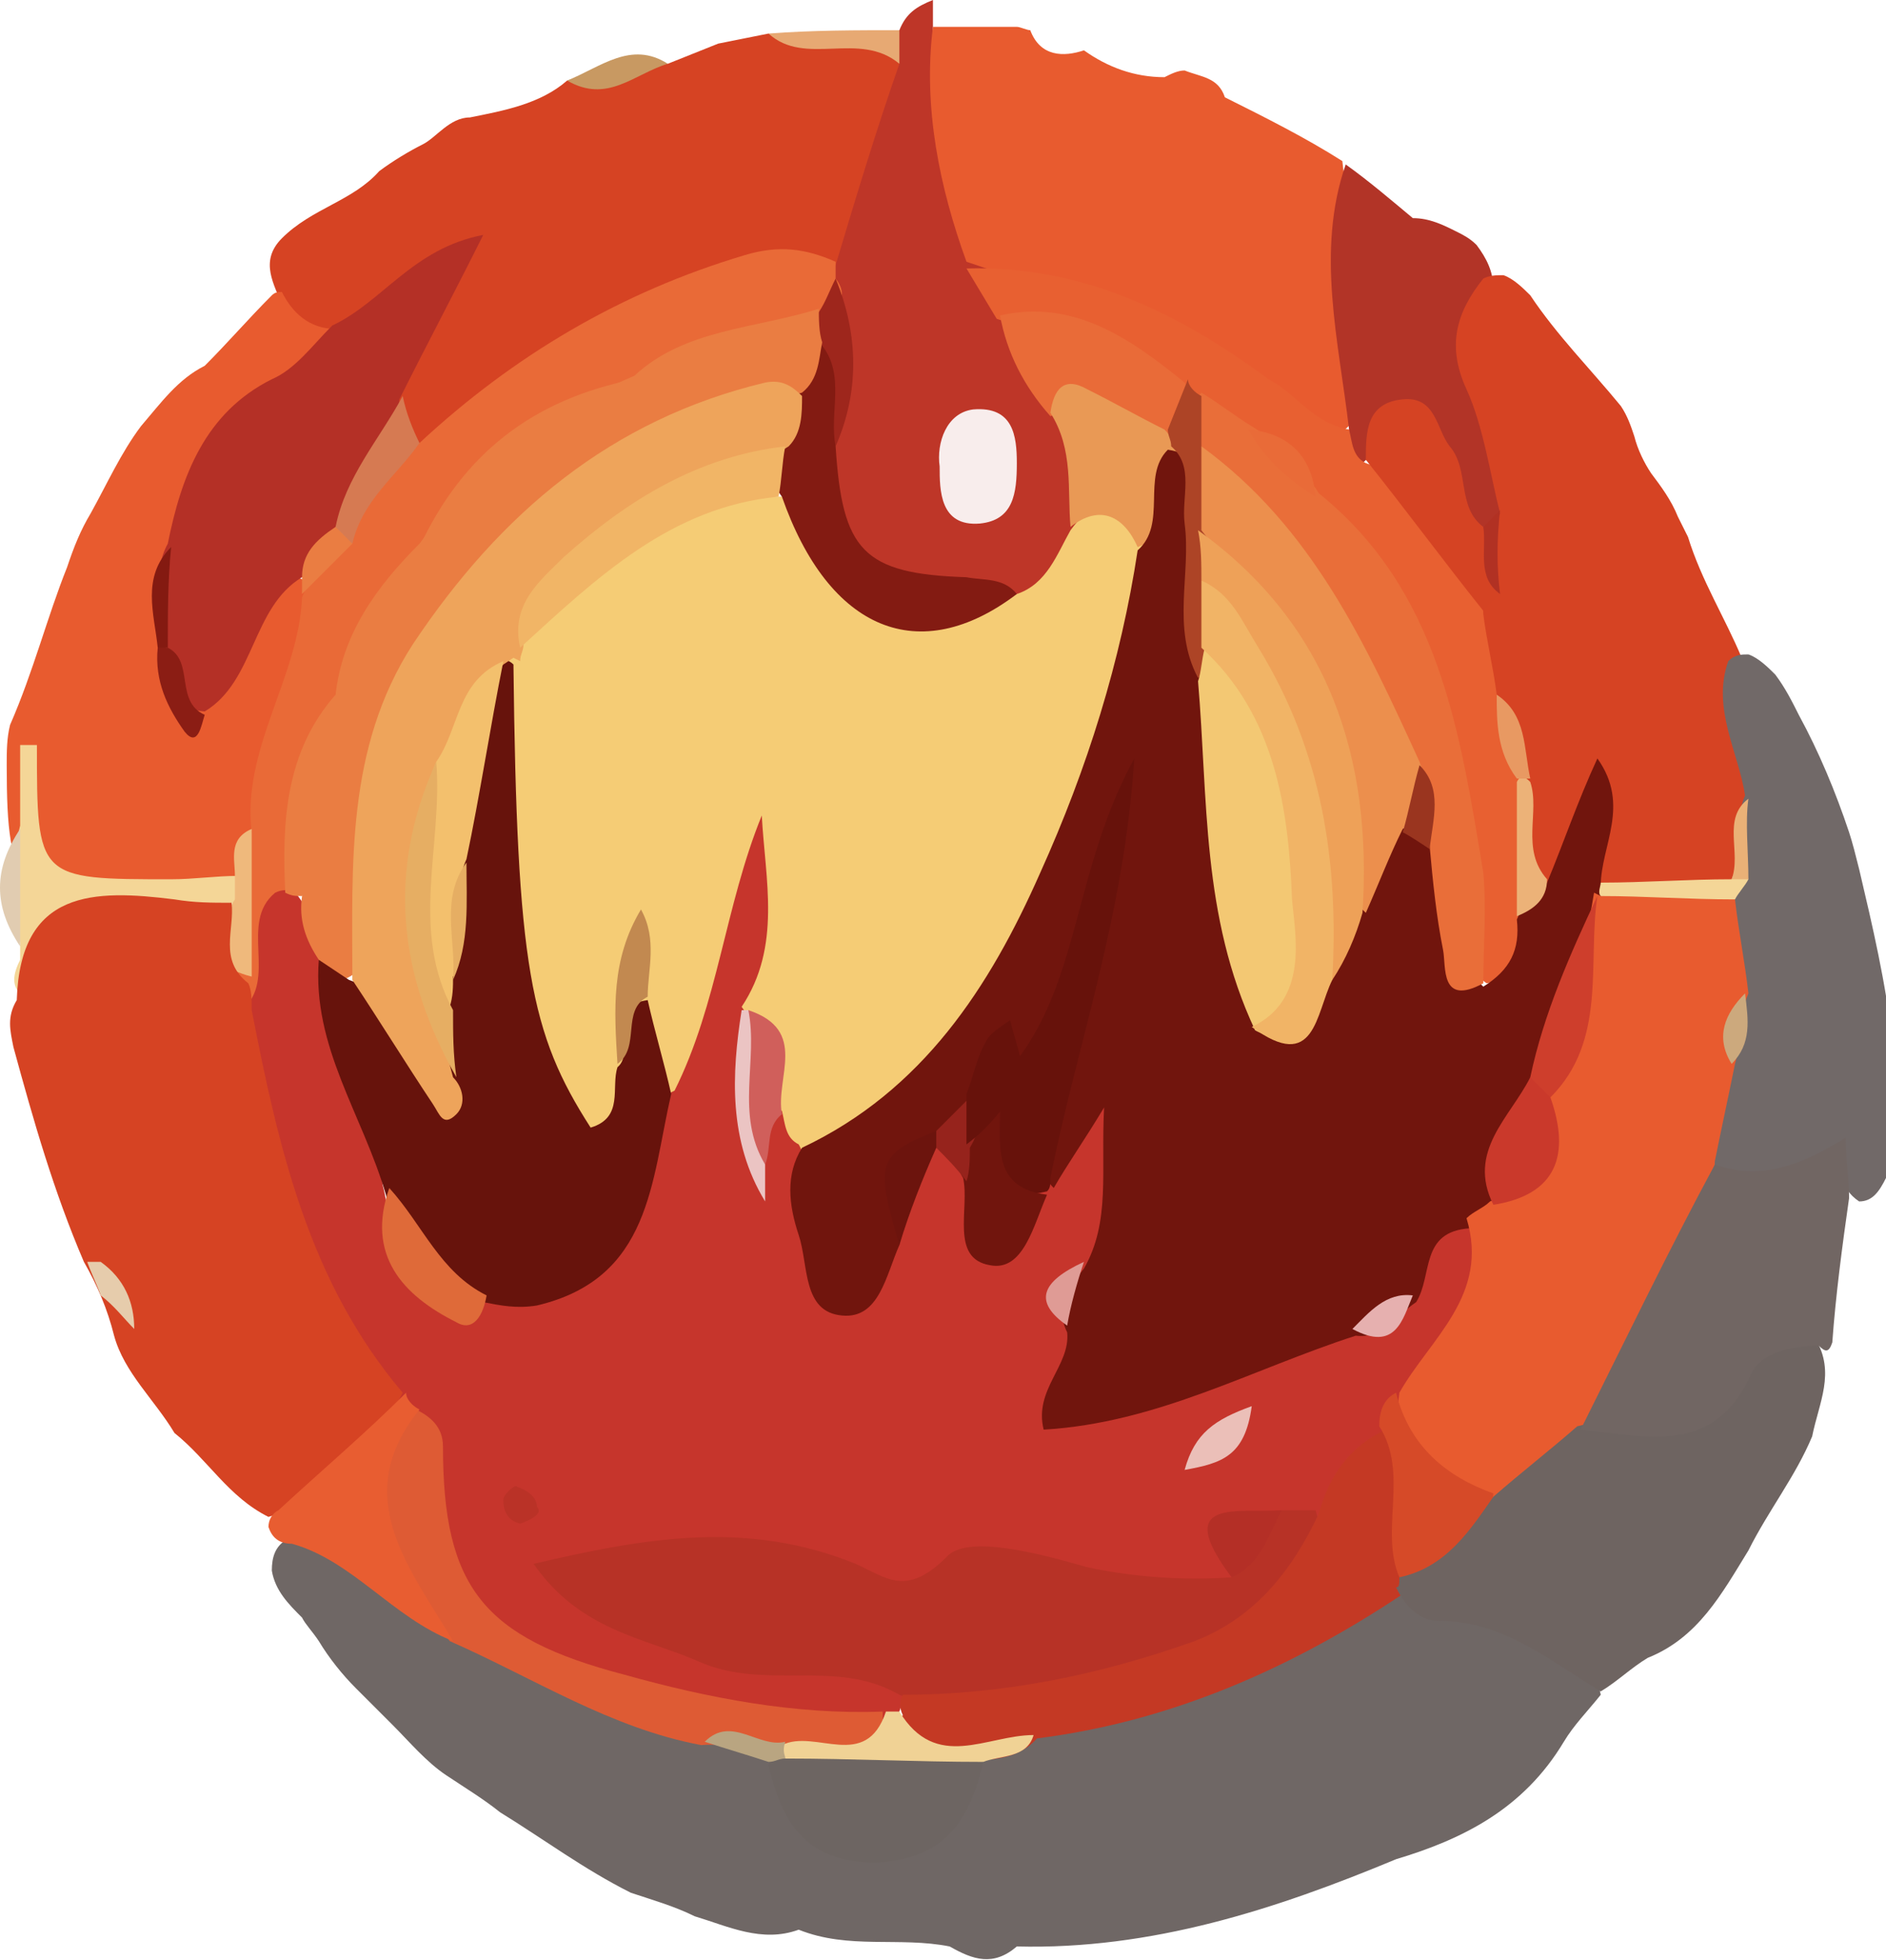 <?xml version="1.0" encoding="utf-8"?>
<!-- Generator: Adobe Illustrator 25.1.0, SVG Export Plug-In . SVG Version: 6.00 Build 0)  -->
<svg version="1.1" id="Calque_1" xmlns="http://www.w3.org/2000/svg" xmlns:xlink="http://www.w3.org/1999/xlink" x="0px" y="0px"
	 viewBox="0 0 56.2 58.4" style="enable-background:new 0 0 56.2 58.4;" xml:space="preserve">
<style type="text/css">
	.st0{fill:#716963;}
	.st1{fill:#503632;}
	.st2{fill:#E16035;}
	.st3{fill:#D44424;}
	.st4{fill:#CD845A;}
	.st5{fill:#B48867;}
	.st6{fill:#C1815D;}
	.st7{fill:#C5815C;}
	.st8{fill:#B84D43;}
	.st9{fill:#CDC3B6;}
	.st10{fill:#952C23;}
	.st11{fill:#928164;}
	.st12{fill:#D64525;}
	.st13{fill:#BDB0A0;}
	.st14{fill:#E35D32;}
	.st15{fill:#583A35;}
	.st16{fill:#C7B4A8;}
	.st17{fill:#927D62;}
	.st18{fill:#AA2A1E;}
	.st19{fill:#0F0D0B;}
	.st20{fill:#BDB4A8;}
	.st21{fill:#D8473F;}
	.st22{fill:#DB6B40;}
	.st23{fill:#BFB1A4;}
	.st24{fill:#B3A99E;}
	.st25{fill:#594038;}
	.st26{fill:#7E3D30;}
	.st27{fill:#5E463C;}
	.st28{fill:#B8645B;}
	.st29{fill:#7D6C55;}
	.st30{fill:#61493F;}
	.st31{fill:#98867A;}
	.st32{fill:#634C40;}
	.st33{fill:#A0978B;}
	.st34{fill:#BEAD9C;}
	.st35{fill:#624640;}
	.st36{fill:#BD6057;}
	.st37{fill:#B1B1B1;}
	.st38{fill:#C19164;}
	.st39{fill:#CD9362;}
	.st40{fill:#736C69;}
	.st41{fill:#D74525;}
	.st42{fill:#556170;}
	.st43{fill:#7E6F56;}
	.st44{fill:#7C5D40;}
	.st45{fill:#464747;}
	.st46{fill:#E75E32;}
	.st47{fill:#E75D32;}
	.st48{fill:#70655E;}
	.st49{fill:#C6916A;}
	.st50{fill:#EA7941;}
	.st51{fill:#EA8C55;}
	.st52{fill:#7D6443;}
	.st53{fill:#E85F32;}
	.st54{fill:#B99A57;}
	.st55{fill:#4E422D;}
	.st56{fill:#B49556;}
	.st57{fill:#564632;}
	.st58{fill:#EA7A43;}
	.st59{fill:#C4956D;}
	.st60{fill:#E87A45;}
	.st61{fill:#EB9663;}
	.st62{fill:#C9CBCE;}
	.st63{fill:#F4C873;}
	.st64{fill:#D74424;}
	.st65{fill:#E86437;}
	.st66{fill:#67676D;}
	.st67{fill:#E79C57;}
	.st68{fill:#5F5B59;}
	.st69{fill:#CCA85D;}
	.st70{fill:#453D2D;}
	.st71{fill:#D0C0A1;}
	.st72{fill:#8C95A8;}
	.st73{fill:#EBA75F;}
	.st74{fill:#D64625;}
	.st75{fill:#778292;}
	.st76{fill:#BFAB86;}
	.st77{fill:#353D47;}
	.st78{fill:#F3CA75;}
	.st79{fill:#BCA886;}
	.st80{fill:#D19870;}
	.st81{fill:#C89165;}
	.st82{fill:#F8F2EA;}
	.st83{fill:#6A5F58;}
	.st84{fill:#E86234;}
	.st85{fill:#D04D2A;}
	.st86{fill:#B69568;}
	.st87{fill:#8C7864;}
	.st88{fill:#E69260;}
	.st89{fill:#BFB7AC;}
	.st90{fill:#E17042;}
	.st91{fill:#776F69;}
	.st92{fill:#E9D7AE;}
	.st93{fill:#D1B682;}
	.st94{fill:#171716;}
	.st95{fill:#D0B380;}
	.st96{fill:#E67541;}
	.st97{fill:#AE8C5E;}
	.st98{fill:#FAF4EC;}
	.st99{fill:#D74626;}
	.st100{fill:#BF885E;}
	.st101{fill:#8E8479;}
	.st102{fill:#EAD8AF;}
	.st103{fill:#CD7B50;}
	.st104{fill:#DE824B;}
	.st105{fill:#29261F;}
	.st106{fill:#C8B388;}
	.st107{fill:#C9B794;}
	.st108{fill:#BBA47B;}
	.st109{fill:#393121;}
	.st110{fill:#DBA164;}
	.st111{fill:#362F22;}
	.st112{fill:#16130E;}
	.st113{fill:#050503;}
	.st114{fill:#18150F;}
	.st115{fill:#383735;}
	.st116{fill:#1F1D18;}
	.st117{fill:#1A1813;}
	.st118{fill:#191712;}
	.st119{fill:#D74625;}
	.st120{fill:#E9BE43;}
	.st121{fill:#81775A;}
	.st122{fill:#C5B697;}
	.st123{fill:#E46135;}
	.st124{fill:#32200E;}
	.st125{fill:#35220F;}
	.st126{fill:#BD8764;}
	.st127{fill:#E55F33;}
	.st128{fill:#CB683B;}
	.st129{fill:#D66A3A;}
	.st130{fill:#EC9761;}
	.st131{fill:#E55F32;}
	.st132{fill:#EAC242;}
	.st133{fill:#61544A;}
	.st134{fill:#C7855C;}
	.st135{fill:#E5DBBF;}
	.st136{fill:#D34323;}
	.st137{fill:#D14423;}
	.st138{fill:#E15B2E;}
	.st139{fill:#E9E9BF;}
	.st140{fill:#1D0D08;}
	.st141{fill:#3D230D;}
	.st142{fill:#B89933;}
	.st143{fill:#3B1F0B;}
	.st144{fill:#E1E1B8;}
	.st145{fill:#E2E2B9;}
	.st146{fill:#72725D;}
	.st147{fill:#ECC543;}
	.st148{fill:#230F08;}
	.st149{fill:#CBA638;}
	.st150{fill:#D6C9A9;}
	.st151{fill:#8A7355;}
	.st152{fill:#21130B;}
	.st153{fill:#CD9C38;}
	.st154{fill:#BBA682;}
	.st155{fill:#C3AE8A;}
	.st156{fill:#070707;}
	.st157{fill:#BBAD97;}
	.st158{fill:#71675F;}
	.st159{fill:#AB946D;}
	.st160{fill:#756D69;}
	.st161{fill:#593F12;}
	.st162{fill:#756B65;}
	.st163{fill:#593F11;}
	.st164{fill:#E35F32;}
	.st165{fill:#635953;}
	.st166{fill:#B08A68;}
	.st167{fill:#61411A;}
	.st168{fill:#E75D31;}
	.st169{fill:#53320F;}
	.st170{fill:#836842;}
	.st171{fill:#E65C30;}
	.st172{fill:#6E522C;}
	.st173{fill:#B29D7B;}
	.st174{fill:#D64424;}
	.st175{fill:#DB673D;}
	.st176{fill:#3D2A09;}
	.st177{fill:#CE9469;}
	.st178{fill:#79531A;}
	.st179{fill:#432E0B;}
	.st180{fill:#CF4726;}
	.st181{fill:#432E0C;}
	.st182{fill:#443A27;}
	.st183{fill:#CF6137;}
	.st184{fill:#52310F;}
	.st185{fill:#E87B4B;}
	.st186{fill:#8E601F;}
	.st187{fill:#5F3711;}
	.st188{fill:#CF7A48;}
	.st189{fill:#EB844F;}
	.st190{fill:#DD723E;}
	.st191{fill:#714D17;}
	.st192{fill:#E2D49B;}
	.st193{fill:#452D0B;}
	.st194{fill:#D74726;}
	.st195{fill:#B85F33;}
	.st196{fill:#B94824;}
	.st197{fill:#55390F;}
	.st198{fill:#4D3E26;}
	.st199{fill:#5B4112;}
	.st200{fill:#BA7D44;}
	.st201{fill:#E1D499;}
	.st202{fill:#6B4915;}
	.st203{fill:#402F0D;}
	.st204{fill:#EB8848;}
	.st205{fill:#BBAE88;}
	.st206{fill:#AD371C;}
	.st207{fill:#736C68;}
	.st208{fill:#E85D31;}
	.st209{fill:#D74524;}
	.st210{fill:#60554E;}
	.st211{fill:#DD3524;}
	.st212{fill:#E35F34;}
	.st213{fill:#CF9369;}
	.st214{fill:#BF8563;}
	.st215{fill:#C58561;}
	.st216{fill:#BBB6B2;}
	.st217{fill:#E9703C;}
	.st218{fill:#DF7B4D;}
	.st219{fill:#E97C49;}
	.st220{fill:#F5CB75;}
	.st221{fill:#EE9752;}
	.st222{fill:#B53825;}
	.st223{fill:#B02D1B;}
	.st224{fill:#CB854B;}
	.st225{fill:#BC3923;}
	.st226{fill:#D29D5B;}
	.st227{fill:#CC6A39;}
	.st228{fill:#B3301C;}
	.st229{fill:#E85F33;}
	.st230{fill:#E86E3B;}
	.st231{fill:#CF4729;}
	.st232{fill:#A69A87;}
	.st233{fill:#D34626;}
	.st234{fill:#7A4124;}
	.st235{fill:#ECECEC;}
	.st236{fill:#F5CC75;}
	.st237{fill:#AC4732;}
	.st238{fill:#E54A40;}
	.st239{fill:#8F4538;}
	.st240{fill:#AD3F2E;}
	.st241{fill:#AB4331;}
	.st242{fill:#EC9760;}
	.st243{fill:#7C6D65;}
	.st244{fill:#EC924F;}
	.st245{fill:#824D38;}
	.st246{fill:#C2BCBA;}
	.st247{fill:#E7A55D;}
	.st248{fill:#EEA75D;}
	.st249{fill:#72573C;}
	.st250{fill:#A8442D;}
	.st251{fill:#9A8E77;}
	.st252{fill:#E55C32;}
	.st253{fill:#A63527;}
	.st254{fill:#A12E22;}
	.st255{fill:#934639;}
	.st256{fill:#E87942;}
	.st257{fill:#922819;}
	.st258{fill:#CE784D;}
	.st259{fill:#89785D;}
	.st260{fill:#E57942;}
	.st261{fill:#822517;}
	.st262{fill:#B8B8B7;}
	.st263{fill:#D54B29;}
	.st264{fill:#9E3524;}
	.st265{fill:#AC2A1B;}
	.st266{fill:#7D5B27;}
	.st267{fill:#D14928;}
	.st268{fill:#794F36;}
	.st269{fill:#DD6338;}
	.st270{fill:#7B6E57;}
	.st271{fill:#805037;}
	.st272{fill:#7E6A52;}
	.st273{fill:#5F5542;}
	.st274{fill:#6D625A;}
	.st275{fill:#776B64;}
	.st276{fill:#685B50;}
	.st277{fill:#6A5C49;}
	.st278{fill:#635542;}
	.st279{fill:#3E2E1E;}
	.st280{fill:#3A2B1B;}
	.st281{fill:#AF7C3C;}
	.st282{fill:#504934;}
	.st283{fill:#574030;}
	.st284{fill:#4F4633;}
	.st285{fill:#554735;}
	.st286{fill:#B47F3D;}
	.st287{fill:#B5803E;}
	.st288{fill:#E7A947;}
	.st289{fill:#E85E32;}
	.st290{fill:#E27542;}
	.st291{fill:#62462E;}
	.st292{fill:#6B6056;}
	.st293{fill:#D6663C;}
	.st294{fill:#7A482F;}
	.st295{fill:#64523D;}
	.st296{fill:#4F4538;}
	.st297{fill:#D24B29;}
	.st298{fill:#9F6E32;}
	.st299{fill:#C07E58;}
	.st300{fill:#C1835E;}
	.st301{fill:#B18464;}
	.st302{fill:#C1AE8B;}
	.st303{fill:#DB8F5F;}
	.st304{fill:#609C6A;}
	.st305{fill:#795828;}
	.st306{fill:#AA7E4C;}
	.st307{fill:#775628;}
	.st308{fill:#879F6D;}
	.st309{fill:#C94123;}
	.st310{fill:#D29867;}
	.st311{fill:#563F2E;}
	.st312{fill:#5F4733;}
	.st313{fill:#614631;}
	.st314{fill:#604731;}
	.st315{fill:#5E4531;}
	.st316{fill:#D18156;}
	.st317{fill:#BDA985;}
	.st318{fill:#5E422D;}
	.st319{fill:#7D5A26;}
	.st320{fill:#E6713F;}
	.st321{fill:#5D4631;}
	.st322{fill:#57573F;}
	.st323{fill:#575E45;}
	.st324{fill:#CF9540;}
	.st325{fill:#B5DEC3;}
	.st326{fill:#79A172;}
	.st327{fill:#EAF5EE;}
	.st328{fill:#F1C874;}
	.st329{fill:#5D4C34;}
	.st330{fill:#5C4B32;}
	.st331{fill:#584630;}
	.st332{fill:#5C4A32;}
	.st333{fill:#F2CA74;}
	.st334{fill:#DFBD71;}
	.st335{fill:#614C34;}
	.st336{fill:#5F4F37;}
	.st337{fill:#605037;}
	.st338{fill:#5E4630;}
	.st339{fill:#5C4731;}
	.st340{fill:#60452F;}
	.st341{fill:#ECCF55;}
	.st342{fill:#729766;}
	.st343{fill:#B3D9BA;}
	.st344{fill:#B6A754;}
	.st345{fill:#82C28D;}
	.st346{fill:#9F6C41;}
	.st347{fill:#E5C44A;}
	.st348{fill:#97C29E;}
	.st349{fill:#AA824E;}
	.st350{fill:#BADEC0;}
	.st351{fill:#C79257;}
	.st352{fill:#F9FBF6;}
	.st353{fill:#746D69;}
	.st354{fill:#7C746E;}
	.st355{fill:#D1C2A0;}
	.st356{fill:#D34726;}
	.st357{fill:#DED2BB;}
	.st358{fill:#DC5C33;}
	.st359{fill:#695C55;}
	.st360{fill:#A33A1E;}
	.st361{fill:#D2986D;}
	.st362{fill:#E7703D;}
	.st363{fill:#131506;}
	.st364{fill:#D74727;}
	.st365{fill:#6F6B69;}
	.st366{fill:#D44828;}
	.st367{fill:#928E30;}
	.st368{fill:#434029;}
	.st369{fill:#5A3C19;}
	.st370{fill:#45411E;}
	.st371{fill:#463D34;}
	.st372{fill:#6B615B;}
	.st373{fill:#E45D32;}
	.st374{fill:#E08B5B;}
	.st375{fill:#EA9360;}
	.st376{fill:#453C0F;}
	.st377{fill:#595518;}
	.st378{fill:#E77B44;}
	.st379{fill:#66641C;}
	.st380{fill:#3C390F;}
	.st381{fill:#633119;}
	.st382{fill:#DAB064;}
	.st383{fill:#B6B197;}
	.st384{fill:#8F7B4D;}
	.st385{fill:#D54525;}
	.st386{fill:#E38F4D;}
	.st387{fill:#67533C;}
	.st388{fill:#483C13;}
	.st389{fill:#503F14;}
	.st390{fill:#433325;}
	.st391{fill:#625652;}
	.st392{fill:#E4723F;}
	.st393{fill:#707121;}
	.st394{fill:#898528;}
	.st395{fill:#717021;}
	.st396{fill:#918D2B;}
	.st397{fill:#2E2D0C;}
	.st398{fill:#5E601B;}
	.st399{fill:#5A423C;}
	.st400{fill:#554642;}
	.st401{fill:#1A1707;}
	.st402{fill:#839C99;}
	.st403{fill:#5E5343;}
	.st404{fill:#7B4B2C;}
	.st405{fill:#2F2C26;}
	.st406{fill:#283535;}
	.st407{fill:#565518;}
	.st408{fill:#2A2F08;}
	.st409{fill:#515D18;}
	.st410{fill:#AAAC40;}
	.st411{fill:#3E3A19;}
	.st412{fill:#515F22;}
	.st413{fill:#665732;}
	.st414{fill:#B8BDA0;}
	.st415{fill:#757874;}
	.st416{fill:#D9C9AD;}
	.st417{fill:#0F1905;}
	.st418{fill:#3A4137;}
	.st419{fill:#C0C2AC;}
	.st420{fill:#AFBFA8;}
	.st421{fill:#557F7F;}
	.st422{fill:#E38E4C;}
	.st423{fill:#979796;}
	.st424{fill:#B09D88;}
	.st425{fill:#A9C2C2;}
	.st426{fill:#5B6465;}
	.st427{fill:#3A4A47;}
	.st428{fill:#5B8C8D;}
	.st429{fill:#37432C;}
	.st430{fill:#838531;}
	.st431{fill:#6D7128;}
	.st432{fill:#C7C64F;}
	.st433{fill:#707122;}
	.st434{fill:#435617;}
	.st435{fill:#5D5851;}
	.st436{fill:#2A2A2A;}
	.st437{fill:#80802A;}
	.st438{fill:#E3AC61;}
	.st439{fill:#262E1C;}
	.st440{fill:#4B6257;}
	.st441{fill:#629798;}
	.st442{fill:#96AC82;}
	.st443{fill:#34403B;}
	.st444{fill:#3C534C;}
	.st445{fill:#2F341E;}
	.st446{fill:#344542;}
	.st447{fill:#CCBDAF;}
	.st448{fill:#5E370F;}
	.st449{fill:#3B3F22;}
	.st450{fill:#E05E34;}
	.st451{fill:#C2A890;}
	.st452{fill:#B1825C;}
	.st453{fill:#6A5F56;}
	.st454{fill:#C0A57C;}
	.st455{fill:#E85C30;}
	.st456{fill:#CD4829;}
	.st457{fill:#DD8E5E;}
	.st458{fill:#BA835B;}
	.st459{fill:#C67850;}
	.st460{fill:#C97950;}
	.st461{fill:#C37C55;}
	.st462{fill:#C98A5D;}
	.st463{fill:#E8713D;}
	.st464{fill:#010230;}
	.st465{fill:#C94226;}
	.st466{fill:#60252C;}
	.st467{fill:#88463A;}
	.st468{fill:#736961;}
	.st469{fill:#7B6D5E;}
	.st470{fill:#D8633A;}
	.st471{fill:#C5472B;}
	.st472{fill:#5E5451;}
	.st473{fill:#746961;}
	.st474{fill:#D58458;}
	.st475{fill:#B78B67;}
	.st476{fill:#A68364;}
	.st477{fill:#B07E5D;}
	.st478{fill:#C47F58;}
	.st479{fill:#A88264;}
	.st480{fill:#C18661;}
	.st481{fill:#7F342E;}
	.st482{fill:#C74E2C;}
	.st483{fill:#31132B;}
	.st484{fill:#EA8A4A;}
	.st485{fill:#B05938;}
	.st486{fill:#F4CA74;}
	.st487{fill:#F0BD6C;}
	.st488{fill:#CD6842;}
	.st489{fill:#ED9C55;}
	.st490{fill:#642D2F;}
	.st491{fill:#A44B37;}
	.st492{fill:#67443E;}
	.st493{fill:#382B3B;}
	.st494{fill:#5A3F45;}
	.st495{fill:#7D6852;}
	.st496{fill:#796551;}
	.st497{fill:#A85139;}
	.st498{fill:#946E4E;}
	.st499{fill:#BC8855;}
	.st500{fill:#81493A;}
	.st501{fill:#8C4836;}
	.st502{fill:#D59657;}
	.st503{fill:#DE8153;}
	.st504{fill:#B79862;}
	.st505{fill:#C7A668;}
	.st506{fill:#201C38;}
	.st507{fill:#D64323;}
	.st508{fill:#C89962;}
	.st509{fill:#BE3628;}
	.st510{fill:#E7A973;}
	.st511{fill:#E85B2F;}
	.st512{fill:#B23427;}
	.st513{fill:#B43026;}
	.st514{fill:#E96A37;}
	.st515{fill:#D67A52;}
	.st516{fill:#E86031;}
	.st517{fill:#831B12;}
	.st518{fill:#E96B38;}
	.st519{fill:#E99955;}
	.st520{fill:#F8EDEC;}
	.st521{fill:#9E261C;}
	.st522{fill:#F4D697;}
	.st523{fill:#EFB97C;}
	.st524{fill:#8B1D14;}
	.st525{fill:#EA7D42;}
	.st526{fill:#841A11;}
	.st527{fill:#D54323;}
	.st528{fill:#B13123;}
	.st529{fill:#C6352C;}
	.st530{fill:#E1CCB1;}
	.st531{fill:#71150D;}
	.st532{fill:#67130C;}
	.st533{fill:#EEA45B;}
	.st534{fill:#F1B566;}
	.st535{fill:#D05F5B;}
	.st536{fill:#EBC4C3;}
	.st537{fill:#C28950;}
	.st538{fill:#E96E39;}
	.st539{fill:#AD4426;}
	.st540{fill:#ECB278;}
	.st541{fill:#E89962;}
	.st542{fill:#6F6765;}
	.st543{fill:#716968;}
	.st544{fill:#EAB177;}
	.st545{fill:#B73226;}
	.st546{fill:#C43924;}
	.st547{fill:#DE5B34;}
	.st548{fill:#67120B;}
	.st549{fill:#D64A28;}
	.st550{fill:#DF6A39;}
	.st551{fill:#F0D295;}
	.st552{fill:#6C140D;}
	.st553{fill:#B42F26;}
	.st554{fill:#EBBFB8;}
	.st555{fill:#BA3227;}
	.st556{fill:#DF9B95;}
	.st557{fill:#96231C;}
	.st558{fill:#E6B0AF;}
	.st559{fill:#E6CCAC;}
	.st560{fill:#F3C873;}
	.st561{fill:#EC8F4D;}
	.st562{fill:#F1B466;}
	.st563{fill:#EEA158;}
	.st564{fill:#CA392B;}
	.st565{fill:#CE3E2C;}
	.st566{fill:#9A351F;}
	.st567{fill:#F3C06D;}
	.st568{fill:#E6AE63;}
	.st569{fill:#6E6461;}
	.st570{fill:#6D6562;}
	.st571{fill:#B9A581;}
	.st572{fill:#716663;}
	.st573{fill:#CCA97D;}
	.st574{fill:#372E38;}
	.st575{fill:#3B323B;}
	.st576{fill:#2A2231;}
	.st577{fill:#39303A;}
	.st578{fill:#31242F;}
	.st579{fill:#817366;}
	.st580{fill:#AC9F86;}
	.st581{fill:#584D48;}
	.st582{fill:#506D1E;}
	.st583{fill:#E8A972;}
	.st584{fill:#887E6C;}
	.st585{fill:#362E32;}
	.st586{fill:#685D56;}
	.st587{fill:#533934;}
	.st588{fill:#4F6D1E;}
	.st589{fill:#6B605B;}
	.st590{fill:#6D625C;}
	.st591{fill:#BBBB9E;}
	.st592{fill:#644D2C;}
	.st593{fill:#644E2C;}
	.st594{fill:#513733;}
	.st595{fill:#5A3932;}
	.st596{fill:#887E6B;}
	.st597{fill:#695231;}
	.st598{fill:#664F2E;}
	.st599{fill:#654F2D;}
	.st600{fill:#695332;}
	.st601{fill:#312934;}
	.st602{fill:#362D38;}
	.st603{fill:#E76D39;}
	.st604{fill:#726761;}
	.st605{fill:#523631;}
	.st606{fill:#D64726;}
	.st607{fill:#766B64;}
	.st608{fill:#E5905A;}
	.st609{fill:#DD975A;}
	.st610{fill:#E39250;}
	.st611{fill:#382830;}
	.st612{fill:#BB667C;}
	.st613{fill:#AA9D85;}
	.st614{fill:#2A2230;}
	.st615{fill:#422D34;}
	.st616{fill:#3B3036;}
	.st617{fill:#362D35;}
	.st618{fill:#393037;}
	.st619{fill:#251E2F;}
	.st620{fill:#140F19;}
	.st621{fill:#170D0F;}
	.st622{fill:#080706;}
	.st623{fill:#79250F;}
	.st624{fill:#E85C2F;}
	.st625{fill:#DD6337;}
	.st626{fill:#B69A6D;}
	.st627{fill:#E6945C;}
	.st628{fill:#413A36;}
	.st629{fill:#D29566;}
	.st630{fill:#E86F3A;}
	.st631{fill:#F1C571;}
	.st632{fill:#EA8244;}
	.st633{fill:#EC9450;}
	.st634{fill:#D54524;}
	.st635{fill:#EFA95E;}
	.st636{fill:#BA8D31;}
	.st637{fill:#3F2423;}
	.st638{fill:#C94D27;}
	.st639{fill:#574E46;}
	.st640{fill:#392932;}
	.st641{fill:#9D4529;}
	.st642{fill:#6A5331;}
	.st643{fill:#1C1915;}
	.st644{fill:#DD7E42;}
	.st645{fill:#372312;}
	.st646{fill:#716E66;}
	.st647{fill:#8F6E5A;}
	.st648{fill:#DE6434;}
	.st649{fill:#DC6C38;}
	.st650{fill:#1F1712;}
	.st651{fill:#A23218;}
	.st652{fill:#AE6A41;}
	.st653{fill:#E3AF63;}
	.st654{fill:#1D170D;}
	.st655{fill:#130A0C;}
	.st656{fill:#854858;}
	.st657{fill:#725C36;}
	.st658{fill:#4E3531;}
	.st659{fill:#7C6A45;}
	.st660{fill:#191611;}
	.st661{fill:#16110B;}
	.st662{fill:#0C0908;}
	.st663{fill:#725D36;}
	.st664{fill:#554628;}
	.st665{fill:#25140A;}
	.st666{fill:#3E2818;}
	.st667{fill:#271006;}
	.st668{fill:#150D06;}
	.st669{fill:#38180A;}
	.st670{fill:#B04522;}
	.st671{fill:#7E3117;}
	.st672{fill:#332918;}
	.st673{fill:#B57C50;}
	.st674{fill:#E6763D;}
	.st675{fill:#4C342F;}
	.st676{fill:#30160A;}
	.st677{fill:#221913;}
	.st678{fill:#B4B396;}
	.st679{fill:#201F1C;}
	.st680{fill:#010000;}
	.st681{fill:#0E0E0C;}
	.st682{fill:#ACA889;}
	.st683{fill:#B0AE91;}
	.st684{fill:#070404;}
	.st685{fill:#83816B;}
	.st686{fill:#E9E9DE;}
	.st687{fill:#16130D;}
	.st688{fill:#8E7C56;}
	.st689{fill:#524739;}
	.st690{fill:#29251A;}
	.st691{fill:#4A4840;}
	.st692{fill:#464134;}
	.st693{fill:#17140E;}
	.st694{fill:#302B21;}
	.st695{fill:#6D645F;}
	.st696{fill:#6A615C;}
	.st697{fill:#47472F;}
	.st698{fill:#2F2519;}
	.st699{fill:#2F2A1D;}
	.st700{fill:#E69B66;}
	.st701{fill:#D9A570;}
	.st702{fill:#756E69;}
	.st703{fill:#B7B6AC;}
	.st704{fill:#463E31;}
	.st705{fill:#302A20;}
	.st706{fill:#51463A;}
	.st707{fill:#706863;}
	.st708{fill:#ECEBE2;}
	.st709{fill:#030303;}
	.st710{fill:#020202;}
	.st711{fill:#16140E;}
	.st712{fill:#14120C;}
	.st713{fill:#1D1B12;}
	.st714{fill:#1B1912;}
	.st715{fill:#17150E;}
	.st716{fill:#CDCDC1;}
	.st717{fill:#211F16;}
	.st718{fill:#403127;}
	.st719{fill:#E7E6DB;}
	.st720{fill:#313020;}
	.st721{fill:#363623;}
	.st722{fill:#212014;}
	.st723{fill:#F4D798;}
	.st724{fill:#252016;}
	.st725{fill:#D7C18E;}
	.st726{fill:#6F6660;}
	.st727{fill:#726964;}
	.st728{fill:#6F6762;}
	.st729{fill:#6A625C;}
	.st730{fill:#665E58;}
	.st731{fill:#6A615A;}
	.st732{fill:#675E57;}
	.st733{fill:#F4F4EF;}
	.st734{fill:#1D1A13;}
	.st735{fill:#CCB78A;}
	.st736{fill:#544435;}
	.st737{fill:#625747;}
	.st738{fill:#43442D;}
	.st739{fill:#363724;}
	.st740{fill:#393A26;}
	.st741{fill:#373724;}
	.st742{fill:#383725;}
	.st743{fill:#4F5036;}
	.st744{fill:#222014;}
	.st745{fill:#222015;}
	.st746{fill:#1C1A11;}
	.st747{fill:#EDECE4;}
	.st748{fill:#1D1B11;}
	.st749{fill:#252417;}
	.st750{fill:#2B2A1B;}
	.st751{fill:#252317;}
	.st752{fill:#28281A;}
	.st753{fill:#3F3E2A;}
	.st754{fill:#3F3E2B;}
	.st755{fill:#2E2D1E;}
	.st756{fill:#343422;}
	.st757{fill:#3B3725;}
	.st758{fill:#CFB98A;}
	.st759{fill:#6A615B;}
	.st760{fill:#746B67;}
	.st761{fill:#EFEFE8;}
	.st762{fill:#43432C;}
	.st763{fill:#4D4E34;}
	.st764{fill:#050505;}
	.st765{fill:#221F18;}
	.st766{fill:#4B4C32;}
	.st767{fill:#3E3D2A;}
	.st768{fill:#2B2117;}
	.st769{fill:#4F382B;}
	.st770{fill:#DFBA86;}
	.st771{fill:#E4E4DF;}
	.st772{fill:#E6E6E0;}
	.st773{fill:#272619;}
	.st774{fill:#1D1C12;}
	.st775{fill:#252418;}
	.st776{fill:#1C1B11;}
	.st777{fill:#343322;}
	.st778{fill:#302F1F;}
	.st779{fill:#2D2C1D;}
	.st780{fill:#29281A;}
	.st781{fill:#2E2E1E;}
	.st782{fill:#383825;}
	.st783{fill:#333321;}
	.st784{fill:#685F58;}
	.st785{fill:#393925;}
	.st786{fill:#494A30;}
	.st787{fill:#2D2518;}
	.st788{fill:#E9E9E3;}
	.st789{fill:#70675F;}
	.st790{fill:#242317;}
	.st791{fill:#212015;}
	.st792{fill:#262619;}
</style>
<g>
	<path class="st507" d="M21.4,1.3c0.5-0.1,1-0.2,1.5-0.3c1.3,0.6,2.9-0.4,4,0.8C27,4,26.4,6,25.4,7.9c-4.3,0.5-8.2,2-11.4,5
		c-0.4,0.4-0.9,0.7-1.5,0.6c-0.6-0.3-0.8-0.8-0.8-1.5c0.1-1.3,1-2.4,1.5-3.7c-1.2,0.5-1.8,1.7-3.1,1.9c-0.8,0-1.4-0.3-1.7-1.1
		c-0.2-0.6-0.7-1.3,0-2c0.9-0.9,2.1-1.1,2.9-2c0.4-0.3,0.9-0.6,1.3-0.8C13,4.1,13.4,3.5,14,3.5c1-0.2,2.1-0.4,2.9-1.1
		c1.1,0.2,1.9-0.8,3-0.5C20.4,1.7,20.9,1.5,21.4,1.3z"/>
	<path class="st508" d="M19.9,1.9c-1,0.3-1.8,1.2-3,0.5C17.9,2,18.8,1.2,19.9,1.9z"/>
	<path class="st509" d="M24.9,7.9c0.6-2,1.2-4,1.9-6c-0.2-0.3-0.3-0.7,0-1c0.2-0.5,0.5-0.7,1-0.9c0,0.3,0,0.6,0,0.9
		c1.2,1.9,0.5,4.3,1.5,6.3c0.2,0.7,0.5,1.4,0.8,2c0.5,1.1,1,2.1,1.7,3.2c0.6,1.1,0.6,2.2,0.4,3.4c-0.3,1.1-0.8,2.1-2.1,2.3
		c-0.7-0.1-1.5,0-2.2-0.1c-2.6-0.3-3.6-1.4-3.7-4.4c0.5-1.6,0.3-3.3,0.2-5C24.6,8.3,24.7,8,24.9,7.9z"/>
	<path class="st510" d="M26.8,0.9c0,0.3,0,0.6,0,1C25.6,0.9,24,2,22.9,1C24.2,0.9,25.5,0.9,26.8,0.9z"/>
	<path class="st511" d="M8.4,8.7C8.7,9.3,9.2,9.8,10,9.8c0.2,0.9-0.5,1.4-1,1.7c-1.9,1.1-2.8,2.8-3.5,4.8c-0.3,0.8-0.3,1.7-0.3,2.6
		C5.4,19.6,5,20.4,6,20.6c0.5-0.7,0.8-1.6,1.3-2.3c0.4-0.6,0.7-1.5,1.8-1c0.1,0.2,0.2,0.4,0.3,0.7c0,2.4-1.4,4.5-1.6,6.8
		c-0.3,0.7-0.4,1.4-1.2,1.8c-0.7,0.3-1.4,0.3-2.2,0.3c-3.8,0.1-4.2-0.3-4.2-4.1c0-0.4,0-0.8,0.1-1.2C1,20,1.4,18.4,2,16.9
		c0.2-0.6,0.4-1.1,0.7-1.6c0.5-0.9,0.9-1.8,1.5-2.6c0.6-0.7,1.1-1.4,1.9-1.8c0.7-0.7,1.3-1.4,2-2.1C8.2,8.7,8.3,8.7,8.4,8.7z"/>
	<path class="st511" d="M28.8,7.8c-0.8-2.2-1.3-4.6-1-7c0.8,0,1.6,0,2.5,0c0.1,0,0.3,0.1,0.4,0.1c0.3,0.8,1,0.8,1.6,0.6
		c0.7,0.5,1.5,0.8,2.4,0.8c0.2-0.1,0.4-0.2,0.6-0.2c0.5,0.2,1,0.2,1.2,0.8c1.2,0.6,2.4,1.2,3.5,1.9c0.3,2.5,0.5,5.1,0.4,7.6
		c-0.5,0.9-1.3,0.6-1.8,0.1C35.9,10,32.3,9,28.8,7.8z"/>
	<path class="st512" d="M40.2,12.8c-0.3-2.6-1-5.3-0.1-7.9c0.7,0.5,1.4,1.1,2,1.6c0.5,0,0.9,0.2,1.3,0.4C43.6,7,43.8,7.1,44,7.3
		c0.3,0.4,0.5,0.8,0.5,1.3c-0.6,1.4-0.3,2.7,0.1,4c0.3,0.8,0.6,1.7,0.3,2.6c-0.2,0.3-0.4,0.6-0.8,0.7c-0.9-0.1-1-0.8-1.1-1.4
		c-0.5-1.8-1.3-1.8-2.5-0.6C40,13.7,39.8,13.3,40.2,12.8z"/>
	<path class="st513" d="M9,17.2c-1.5,0.9-1.4,3.1-2.9,4c-1.4-0.1-0.7-1.5-1.3-2.2c0.1-0.9-0.3-1.9,0.2-2.8c0.4-2,1.1-3.9,3.1-4.9
		c0.7-0.3,1.2-1,1.8-1.6C11.4,9,12.3,7.4,14.4,7c-0.9,1.8-1.7,3.3-2.5,4.9c-0.1,1.5-0.9,2.7-1.6,4C10,16.3,9.6,16.9,9,17.2z"/>
	<path class="st514" d="M7.5,24.8c-0.3-2.5,1.4-4.6,1.5-7c0.3-0.7,0.6-1.3,1.2-1.9c0.6-1,0.9-2.4,2.3-2.7c2.8-2.6,6-4.5,9.7-5.6
		c1-0.3,1.8-0.2,2.7,0.2c0,0.2,0,0.3,0,0.5c0.4,0.5,0.1,0.9-0.3,1.3c-1.7,0.9-3.7,1-5.5,1.9c-2.7,0.8-4.8,2.5-6.4,4.8
		c-1,1.4-1.9,2.9-2.5,4.6c-1,1.8-1.1,3.8-1.4,5.8c-0.6,1.1,0.4,2.9-1.5,3.4C7.1,29.9,7,29.5,6.9,29C6.7,27.6,7.2,26.2,7.5,24.8z"/>
	<path class="st515" d="M12.5,13.2c-0.7,1-1.7,1.7-2,3c-0.5,0.1-0.7,0-0.5-0.5c0.3-1.5,1.3-2.6,2-3.9C12.1,12.3,12.3,12.8,12.5,13.2
		z"/>
	<path class="st236" d="M30.3,17.7c0.9-0.3,1.2-1.2,1.6-1.9c1.1-1.5,1.7-0.6,2.3,0.4c-0.6,6.7-2.9,12.5-7.9,17.1
		c-0.7,0.6-1.4,1.1-2.4,1.1c-0.6-0.1-0.8-0.5-1-1c-0.3-0.9,0.2-2.1-0.9-2.8c-0.2-0.2-0.3-0.4-0.4-0.6c0.3-1.4,1-2.7,0.9-3.6
		c0.1,1.4-1,3.1-1.3,5.1c-0.1,0.6-0.3,1.5-1.4,1.3c-0.7-0.8-0.8-1.9-0.8-2.9c-0.1-0.7,0.1-1.3,0.2-2c-0.3,1.4-0.3,2.8-0.1,4.3
		c-0.1,0.8-0.1,1.8-1.2,1.8c-1,0-1.4-0.8-1.7-1.6c-1.1-3-1.4-6.1-1.4-9.2c0-0.9,0-1.8,0.1-2.7c0-0.3,0.1-0.5,0.2-0.8
		c2.1-2.8,4.5-5,8.3-4.9c0.2,0.1,0.4,0.3,0.5,0.5C25.2,17.9,27.4,18.6,30.3,17.7z"/>
	<path class="st516" d="M40.2,12.8c0.1,0.4,0.1,0.8,0.5,1c2.1,0.7,2.8,2.6,3.7,4.3c0.5,0.9,0.3,2,0.7,3c0.2,0.8,0.5,1.6,0.6,2.5
		c0.1,1.2,0.1,2.4,0.1,3.6c-0.1,1-0.3,1.9-1.5,2.1c-1-0.7-0.7-1.8-0.8-2.7c-0.4-4.2-1.6-8-4.3-11.2c-0.6-0.8-1-1.7-2.1-2.1
		c-0.6-0.3-1.1-0.7-1.6-1.1c-0.3-0.2-0.5-0.4-0.8-0.6c-1.5-1-3.3-1.5-5-2.1c-0.3-0.5-0.6-1-0.9-1.5c3.4-0.1,6.3,1.3,9,3.3
		C38.6,11.7,39.1,12.6,40.2,12.8z"/>
	<path class="st517" d="M30.3,17.7c-2.9,2.2-5.6,1.1-7-2.9c-0.3-0.4-0.4-0.9-0.3-1.4c0.1-0.6,0.3-1.2,0.5-1.8
		c0.3-0.5,0.3-1.3,1.2-1.4c0.7,1,0.4,2,0.2,3.1c0.2,3.1,0.8,3.8,3.9,3.9C29.3,17.3,29.9,17.2,30.3,17.7z"/>
	<path class="st518" d="M29.8,9.4c2.2-0.5,3.9,0.7,5.5,2c0.4,0.6,0.2,1.1-0.3,1.6c-1.4,0.7-2.4-1-3.7-0.6
		C30.5,11.5,30,10.5,29.8,9.4z"/>
	<path class="st519" d="M31.3,12.3c0.1-0.7,0.4-1.1,1.1-0.7c0.8,0.4,1.5,0.8,2.3,1.2c0.2,0.2,0.3,0.4,0.4,0.6
		c-0.2,1,0.2,2.4-1.2,2.9c-0.4-0.9-1.1-1.3-2-0.6C31.8,14.6,32,13.4,31.3,12.3z"/>
	<path class="st520" d="M30.3,13.8c0,0.9-0.1,1.7-1.1,1.8c-1.2,0.1-1.2-1-1.2-1.7c-0.1-0.7,0.2-1.6,1-1.7
		C30.2,12.1,30.3,13,30.3,13.8z"/>
	<path class="st521" d="M24.9,13.3c-0.2-1,0.3-2.1-0.4-3c-0.3-0.3-0.4-0.6-0.1-1c0.2-0.3,0.3-0.6,0.5-1C25.6,10,25.6,11.7,24.9,13.3
		z"/>
	<path class="st522" d="M0.6,22.2c0.2,0,0.3,0,0.5,0c0,4,0,4,4,4c0.7,0,1.3-0.1,2-0.1c0.2,0.2,0.2,0.5,0,0.7
		c-0.3,0.2-0.6,0.4-0.9,0.4c-2.3-0.1-4.3,0.4-5.5,2.5c-0.4-0.3-0.3-0.7-0.1-1.1c0-0.2,0-0.3,0-0.5c-0.3-1.2-0.3-2.3,0-3.5
		C0.6,23.9,0.6,23.1,0.6,22.2z"/>
	<path class="st523" d="M7,26.8c0-0.2,0-0.4,0-0.7c0-0.5-0.2-1.1,0.5-1.4c0,1.5,0,2.9,0,4.4C5.9,28.7,6.4,27.7,7,26.8z"/>
	<path class="st524" d="M5,19.3c0.8,0.4,0.2,1.6,1.1,2c-0.1,0.3-0.2,1-0.6,0.5c-0.5-0.7-0.9-1.5-0.8-2.5C4.8,19.2,4.9,19.3,5,19.3z"
		/>
	<path class="st525" d="M10,15.7c0.2,0.2,0.3,0.3,0.5,0.5c-0.5,0.5-1,1-1.5,1.5c0-0.2,0-0.3,0-0.5C9,16.5,9.4,16.1,10,15.7z"/>
	<path class="st526" d="M5,19.3c-0.1,0-0.2,0-0.3,0c-0.1-1-0.5-2.1,0.4-3C5,17.3,5,18.3,5,19.3z"/>
	<path class="st507" d="M44.6,20.7c-0.1-0.8-0.3-1.6-0.4-2.4c0-0.3-0.1-0.7-0.1-1c0-0.7,0.2-1.3,0.6-2c-0.3-1.2-0.5-2.6-1-3.7
		c-0.6-1.3-0.3-2.3,0.5-3.3c0.2-0.1,0.4-0.1,0.6-0.1c0.3,0.1,0.6,0.4,0.8,0.6c0.8,1.2,1.8,2.2,2.7,3.3c0.2,0.3,0.3,0.6,0.4,0.9
		c0.1,0.4,0.3,0.8,0.5,1.1c0.3,0.4,0.6,0.8,0.8,1.3c0.1,0.2,0.2,0.4,0.3,0.6c0.4,1.3,1.1,2.4,1.6,3.6c0,1.5,0.7,2.9,0.6,4.5
		c-0.2,0.8-0.1,1.8-0.9,2.5c-1.1,0.5-2.3,0.5-3.5,0.1c-1-0.5-0.7-1.4-0.6-2.2c-0.4,0.8-0.4,1.8-1.6,1.9c-0.8-0.8-0.2-1.9-0.4-2.8
		C45.2,22.5,45,21.6,44.6,20.7z"/>
	<path class="st527" d="M44.7,17.7c-0.2,0.2-0.3,0.3-0.5,0.5c-1.2-1.5-2.3-3-3.5-4.5c0-0.8,0-1.7,1.1-1.8c1-0.1,1,0.9,1.4,1.4
		c0.6,0.7,0.2,1.8,1,2.4C44.7,16.3,44.1,17.2,44.7,17.7z"/>
	<path class="st528" d="M44.7,17.7c-0.7-0.5-0.4-1.3-0.5-2c0.2-0.2,0.3-0.3,0.5-0.5C44.6,16.1,44.6,16.9,44.7,17.7z"/>
	<path class="st529" d="M20.1,32.5c1.3-2.6,1.5-5.5,2.6-8.2c0.1,1.9,0.6,3.9-0.6,5.7c0.8,1.1,0.2,2.4,0.5,3.6
		c0.1-0.4,0.3-0.6,0.7-0.5c0.1,0.4,0.1,0.8,0.5,1c0.4,0.7,0.1,1.6,0.4,2.3c0.2,0.6,0.2,1.5,0.9,1.6c0.8,0.1,0.9-0.8,1.2-1.3
		c0.5-0.9,0.6-2,1.5-2.7c0.7-0.1,1,0.4,1.3,0.9c0.4,0.5,0,1.5,0.8,1.5c0.6,0,0.6-0.8,0.9-1.3c0.1-0.2,0.2-0.4,0.3-0.7
		c0.1-0.3,0.3-0.6,0.4-0.9c0.3-0.4,0.5-1.2,1.2-0.9c0.6,0.2,0.6,0.9,0.7,1.4c0.1,1.1,0.1,2.3-0.5,3.3c-0.5,0.7-1.5,1.2-0.8,2.4
		c-0.2,1.5,0.2,2,1.8,1.5c2-0.6,3.9-1.7,5.9-2.1c0.8,0.1,1.4-0.1,1.8-0.9c1-2.4,1-2.4,2.5-1.7c0.9,2.3-0.9,3.5-1.9,5.1
		c-0.3,0.3-0.5,0.7-0.8,1.1c-0.9,0.8-1.3,1.9-2.3,2.7c-0.3,0.1-0.6,0.2-1,0.2c-1.5-0.3-1.1,1-1.4,1.8c-1.2,0.7-2.4,0.3-3.6,0.1
		c-1.9-0.2-3.8-0.9-5.8,0.2c-0.7,0.4-1.6-0.1-2.3-0.5c-2.5-1.1-4.9-0.5-8-0.4c2.4,1.9,4.6,2.3,7,2.5c1,0.1,2.2-0.2,2.9,0.9
		c0.1,0.3,0,0.5-0.1,0.8c-0.2,0.2-0.4,0.3-0.7,0.4c-3.6,0.6-6.9-0.4-10.1-1.8c-2.6-1.2-4.4-3-3.8-6.2c0.1-0.4-0.1-0.6-0.3-0.9
		c-0.2-0.3-0.4-0.6-0.7-0.9c-2.4-2.6-3.6-5.7-4.1-9.1c-0.1-0.8-0.5-1.6,0.1-2.4c1.1-0.9-0.1-2.6,1-3.5c0.2-0.1,0.4-0.1,0.6,0
		c0.5,0.6,0.6,1.2,0.7,1.9c0.3,2.4,1.7,4.4,1.9,6.8c0.4,1.5,0.1,3.6,2.8,2.9c2.5-0.2,4-1.5,4.5-4C19.2,33.7,19.2,32.9,20.1,32.5z"/>
	<path class="st507" d="M7.5,30.1c0.8,4.1,1.7,8.1,4.5,11.4c-0.9,1.7-2,3.1-4,3.7c-1.2-0.6-1.8-1.7-2.8-2.5c-0.6-1-1.5-1.8-1.8-2.9
		c-0.2-0.8-0.5-1.5-0.9-2.2c-0.9-2.1-1.5-4.2-2.1-6.4c-0.1-0.5-0.2-0.9,0.1-1.4c0.1-3.3,2.3-3.3,4.7-3c0.6,0.1,1.1,0.1,1.7,0.1
		c0.1,0.8-0.4,1.7,0.5,2.4C7.5,29.5,7.5,29.8,7.5,30.1z"/>
	<path class="st525" d="M9.5,28.6C9.1,28,8.9,27.4,9,26.7c-0.7-2.2,0.3-4,1-6c0.2-1.8,1.2-3.2,2.5-4.5c1.7-2.3,3.8-3.9,6.4-5
		c1.5-1.4,3.6-1.4,5.5-2c0,0.3,0,0.7,0.1,1c-0.1,0.5-0.1,1.1-0.6,1.5c-2.8,0.8-5.5,1.8-7.8,3.9c-3.3,3.1-5.2,6.6-5,11.2
		c0,0.7,0,1.5-0.4,2.1C10,29.5,9.8,29.1,9.5,28.6z"/>
	<path class="st525" d="M18.9,11.3c-2.3,1.4-4.4,3.1-6.4,5C13.8,13.5,15.9,11.9,18.9,11.3z"/>
	<path class="st525" d="M10,20.7c-0.1,2-1.2,3.9-1,6c-0.2,0-0.3,0-0.5-0.1C8.4,24.5,8.5,22.4,10,20.7z"/>
	<path class="st530" d="M0.6,24.7c0,1.2,0,2.3,0,3.5C-0.2,27-0.2,25.9,0.6,24.7z"/>
	<path class="st531" d="M26.8,37.1c-0.4,0.9-0.6,2.2-1.7,2.1c-1.2-0.1-1-1.5-1.3-2.4c-0.3-0.9-0.4-1.8,0.1-2.6
		c3.6-1.7,5.6-4.8,7.1-8.2c1.4-3.1,2.4-6.3,2.9-9.6c0.9-0.8,0.1-2.2,0.9-3c1.3,0.2,1,1.3,1.1,2.1c0.2,1.5-0.2,3.1,0.3,4.6
		c0.5,3.2,0.6,6.5,1.4,9.6c1.1,1.3,1.3-0.2,1.7-0.6c0.3-0.7,0.6-1.4,1-2.1c0.5-0.8,0.6-1.8,1.4-2.3c0.5-0.1,0.9,0.1,1.2,0.5
		c0.8,1.3,0.1,3.1,1.3,4.2c0.8-0.5,1.1-1.1,1-2c0.2-0.5,0.5-0.8,0.9-1.1c0.5-1.2,0.9-2.4,1.5-3.7c1,1.4,0.1,2.6,0.1,3.8
		c0.1,0.1,0.1,0.2,0.2,0.3c0,0.1,0,0.2,0,0.4c-0.4,1.8-1.2,3.5-1.8,5.2c-0.8,1.3-1.1,2.7-1.3,4.2c-0.3,0.2-0.6,0.8-1,0.1
		c-1.5,0.1-1.1,1.4-1.6,2.2c-0.6,0.4-1,1.1-1.8,1c-3.1,1-5.9,2.6-9.3,2.8c-0.3-1.2,0.8-1.9,0.7-2.9c-0.4-0.8,0.1-1.4,0.5-1.9
		c0.8-1.4,0.5-2.9,0.6-4.8c-0.6,1-1.1,1.7-1.5,2.4c-0.7-0.7-0.4-1.5-0.2-2.3c0.9-2.9,1.5-5.9,2.4-8.9c-1.2,2.5-0.7,5.5-2.7,7.7
		c-0.9-0.2-1.4,0.1-1.7,1c-0.3,0.5-0.6,0.9-1.1,1.1C26.5,34.5,26.9,35.9,26.8,37.1z"/>
	<path class="st532" d="M9.5,28.6c0.3,0.2,0.6,0.4,0.9,0.6c1.2,0.4,1.5,1.6,2.2,2.5c0.2,0.3-0.1,0,0.1,0.2c0.1,0.1,0.2,0,0.2-0.2
		c-0.1-0.5-0.1-1-0.1-1.6c0-0.4,0.1-0.7,0.2-1.1c0.4-1.1,0.2-2.2,0.2-3.4c0.2-2,0.2-4,1.4-5.8c0.2-0.2,0.5-0.2,0.7,0
		c0.1,9,0.5,11,2.3,13.8c1-0.3,0.6-1.2,0.8-1.8c0.6-0.5-0.5-1.8,0.9-2c0.2,0.9,0.5,1.9,0.7,2.8c-0.6,2.6-0.6,5.5-4,6.3
		c-0.6,0.1-1.1,0-1.6-0.1c-1.9-0.2-2.5-1.7-2.9-3.2C10.8,33.2,9.3,31.2,9.5,28.6z"/>
	<path class="st533" d="M13.5,32.1c0.3,0.3,0.4,0.8,0.1,1.1c-0.4,0.4-0.5,0-0.7-0.3c-0.8-1.2-1.6-2.5-2.4-3.7c0-3.4-0.2-6.9,1.8-10
		c2.6-3.9,5.9-6.7,10.5-7.8c0.5-0.1,0.8,0.1,1.1,0.4c0,0.5,0,1.1-0.4,1.5c-1.4,0.9-3,1.5-4.5,2.3c-1.5,0.8-2.7,2-3.4,3.6
		c0,0.2-0.1,0.3-0.1,0.5c0,0-0.2-0.1-0.2-0.1L15,19.8c-1,1-0.9,2.4-1.7,3.5C12.4,26.2,12.7,29.2,13.5,32.1z"/>
	<path class="st534" d="M15.5,19.3c-0.3-1.3,0.6-2,1.3-2.7c1.9-1.7,4-3,6.6-3.3c-0.1,0.5-0.1,1-0.2,1.5C20,15.1,17.8,17.2,15.5,19.3
		z"/>
	<path class="st535" d="M23.3,33.2c-0.5,0.4-0.3,1-0.5,1.5c-1.4-1.4-0.5-3-0.5-4.6C24.1,30.7,23.1,32.1,23.3,33.2z"/>
	<path class="st536" d="M22.3,30.1c0.3,1.5-0.4,3.1,0.5,4.6c0,0.4,0,0.8,0,1.1c-1.1-1.8-1-3.8-0.7-5.7
		C22.1,30.1,22.2,30.1,22.3,30.1z"/>
	<path class="st537" d="M19.3,29.7c-0.8,0.4-0.2,1.5-0.9,2c-0.1-1.6-0.2-3.1,0.7-4.6C19.6,28,19.3,28.9,19.3,29.7z"/>
	<path class="st538" d="M44.2,29.3c-1.3,0.7-1.1-0.5-1.2-1c-0.2-1-0.3-2-0.4-3.1c-0.3-0.7-0.6-1.5-1-2.2c-1.1-3.9-3.8-6.8-6.1-9.9
		c-0.2-0.5-0.1-1,0.3-1.4c0.5,0.3,1,0.7,1.5,1c0.8,0.5,1.5,1.2,2,2c3.6,2.9,4.2,7.1,4.9,11.3C44.3,27.1,44.2,28.2,44.2,29.3z"/>
	<path class="st539" d="M35.8,11.8c0,0.5,0,1,0,1.5c0.4,0.7,0.6,1.5,0.6,2.3c0,0.5,0,1.1,0,1.6c0,0.7,0,1.3-0.1,2
		c-0.1,0.4-0.3,0.8-0.6,1c-0.8-1.5-0.2-3.1-0.4-4.6c-0.1-0.8,0.3-1.7-0.4-2.3c0-0.2-0.1-0.3-0.1-0.5c0.2-0.5,0.4-1,0.6-1.5
		C35.4,11.5,35.6,11.7,35.8,11.8z"/>
	<path class="st540" d="M46.1,26.2c0,0.6-0.4,0.9-0.9,1.1c0-1.3,0-2.7,0-4c0.1-0.2,0.2-0.2,0.4,0C45.9,24.2,45.3,25.3,46.1,26.2z"/>
	<path class="st518" d="M39.2,14.8c-0.8-0.5-1.5-1.1-2-2C38.4,12.9,39.1,13.6,39.2,14.8z"/>
	<path class="st541" d="M45.6,23.2l-0.2,0c0,0-0.2,0-0.2,0c-0.6-0.8-0.6-1.7-0.6-2.5C45.5,21.3,45.4,22.3,45.6,23.2z"/>
	<path class="st542" d="M41.6,55.4c-3.6,1.5-7.3,2.7-11.3,2.6c-0.7,0.6-1.3,0.4-2,0c-1.5-0.3-3,0.1-4.5-0.5
		c-1.1,0.4-2.1-0.1-3.1-0.4c-0.6-0.3-1.3-0.5-1.9-0.7c-1.4-0.7-2.6-1.6-3.9-2.4c-0.5-0.4-1-0.7-1.6-1.1c-0.6-0.4-1.1-1-1.6-1.5
		c-0.4-0.4-0.7-0.7-1.1-1.1c-0.4-0.4-0.8-0.9-1.1-1.4c-0.2-0.3-0.4-0.5-0.5-0.7c-0.4-0.4-0.8-0.8-0.9-1.4c0-0.4,0.1-0.7,0.4-0.9
		c2.2-0.1,3.4,1.9,5.3,2.5c2.3,1.3,4.6,2.4,7.1,3c0.7,0.3,1.4,0.4,2,0.8c0.2,0.2,0.3,0.4,0.5,0.6c2,2.9,3.4,2.7,5.7-0.5
		c0.5-0.4,1-0.6,1.5-1c3.9-0.7,7.4-2.6,11-4.1c1.4,0.6,3,0.7,4.3,1.5c0.8,0.4,1.6,0.8,1.8,1.8c-0.4,0.5-0.8,0.9-1.1,1.4
		C45.4,53.9,43.6,54.8,41.6,55.4z"/>
	<path class="st543" d="M52,23.7c-0.2-1.3-1-2.6-0.5-4c0.2-0.2,0.4-0.2,0.6-0.2c0.3,0.1,0.6,0.4,0.8,0.6c0.3,0.4,0.5,0.8,0.7,1.2
		c0.6,1.1,1.1,2.3,1.5,3.5c0.1,0.3,0.2,0.7,0.3,1.1c0.4,1.7,0.8,3.4,1,5.2c0,0.4,0,0.8,0,1.2c-0.1,0.9,0.1,1.9-0.2,2.8
		c-0.2,0.4-0.4,0.7-0.8,0.7c-0.6-0.4-0.5-0.9-0.5-1.4c-1.1,1.1-2.4,1.6-3.8,0.4c-0.5-1-0.1-2,0.2-2.9c0.3-0.7,0.4-1.4,0.3-2.1
		c0-0.9-0.5-1.9-0.1-2.8c0.2-0.3,0.5-0.5,0.5-0.9C51.9,25.2,51.7,24.4,52,23.7z"/>
	<path class="st522" d="M52.1,26.2c-0.1,0.2-0.3,0.4-0.4,0.6c-1.4,0.8-2.7,0.9-4-0.1c-0.1-0.1,0-0.3,0-0.4c1.3,0,2.6-0.1,3.9-0.1
		C51.7,25.9,51.9,25.9,52.1,26.2z"/>
	<path class="st544" d="M52.1,26.2c-0.2,0-0.4,0-0.5,0c0.3-0.8-0.3-1.8,0.5-2.4C52,24.5,52.1,25.4,52.1,26.2z"/>
	<path class="st511" d="M47.7,26.7c1.3,0,2.6,0.1,4,0.1c0.1,0.9,0.3,1.9,0.4,2.8c-0.3,0.7-0.2,1.4-0.4,2.1c-0.2,1-0.4,1.9-0.6,2.9
		c-0.1,3.2-2.4,5.4-3.6,8c-0.8,1-1.8,1.7-3,2.2c-1.8-0.3-3.1-1.1-2.8-3.3c0.9-1.6,2.7-2.9,2-5.2c0.2-0.2,0.5-0.3,0.7-0.5
		c1.6-0.7,1-2.4,1.7-3.6c0.5-1.9,1.1-3.7,1.4-5.6L47.7,26.7z"/>
	<path class="st545" d="M38.2,45c0.3,0,0.7,0,1,0c0.4,1.3-0.4,2-1.2,2.8c-2.2,2.3-8.5,3.8-11.2,2.7c-1.9-1.1-4-0.1-6-1
		c-1.6-0.7-3.5-0.9-4.9-2.9c3.4-0.8,6.4-1.3,9.6,0c0.9,0.4,1.5,1,2.7-0.2c0.6-0.7,2.8-0.1,4.2,0.3c1.4,0.3,2.9,0.4,4.3,0.3
		C37,46.2,37.4,45.5,38.2,45z"/>
	<path class="st546" d="M26.9,50.5c3,0,5.9-0.6,8.7-1.6c1.8-0.7,2.9-2.1,3.7-3.8c0.3-1.1,0.9-2,2-2.5c1.5,1.2,1,2.8,0.8,4.3
		c0,0.2-0.2,0.4-0.3,0.6c-3.3,2.2-6.9,3.8-10.9,4.3c-0.7,0.8-1.8,0.6-2.7,0.7c-0.8,0.1-1.7-0.2-1.3-1.4
		C26.8,50.9,26.8,50.7,26.9,50.5z"/>
	<path class="st547" d="M20.9,52c-2.7-0.5-5-2-7.5-3.1c-0.4-0.6-1-1.1-1.5-1.6c-1.5-1.7-1.3-3.6,0.5-5.3c0.4,0.2,0.8,0.5,0.8,1.1
		c0,4.2,1.2,5.7,5.4,6.8c2.5,0.7,5.1,1.2,7.7,1.1c0.1,2.2-1.5,1.4-2.6,1.5C22.9,52.4,21.9,51.9,20.9,52z"/>
	<path class="st548" d="M30.3,31.6c1.9-2.5,1.7-5.7,3.5-9c-0.3,4.7-1.7,8.5-2.5,12.5c0,0.2,0,0.3-0.1,0.4c-2.1,0.5-1.9-1-2-2.2
		C29.4,32.7,29.6,32,30.3,31.6z"/>
	<path class="st208" d="M12.5,42c-2.1,2.6-0.3,4.7,1,6.9c-1.8-0.7-3-2.4-4.8-2.9c-0.4,0-0.6-0.2-0.7-0.5c0-0.2,0.1-0.4,0.3-0.5
		c1.3-1.2,2.6-2.3,3.8-3.5C12.1,41.7,12.3,41.9,12.5,42z"/>
	<path class="st549" d="M41.7,47c-0.6-1.4,0.3-3.1-0.6-4.5c0-0.4,0.1-0.8,0.5-1c0.4,1.6,1.5,2.5,2.9,3C44.4,46.3,43.7,47.4,41.7,47z
		"/>
	<path class="st531" d="M29.8,33.1c0,1.1-0.2,2.3,1.4,2.5c-0.4,0.9-0.7,2.3-1.7,2.1c-1.2-0.2-0.6-1.7-0.8-2.6
		c-0.2-0.3-0.2-0.7-0.2-1C28.8,33.6,28.9,32.9,29.8,33.1z"/>
	<path class="st550" d="M11.6,35.4c1,1.1,1.5,2.5,2.9,3.2c-0.1,0.6-0.4,1.1-0.9,0.8C12,38.6,10.9,37.4,11.6,35.4z"/>
	<path class="st551" d="M23.3,52c1-0.5,2.5,0.8,3.1-1c0.1,0,0.3,0,0.4,0c1.1,1.8,2.6,0.7,4,0.7c-0.2,0.7-1,0.6-1.5,0.8
		c-1.9,1-3.8,0.8-5.7,0.3C23.3,52.6,23.2,52.3,23.3,52z"/>
	<path class="st552" d="M26.8,37.1c-0.7-2.4-0.7-2.7,1.1-3.4C28,33.7,28,33.9,28,34c0,0.1-0.1,0.2-0.1,0.2
		C27.5,35.1,27.1,36.1,26.8,37.1z"/>
	<path class="st553" d="M38.2,45c-0.4,0.7-0.6,1.6-1.5,2C34.9,44.6,36.9,45.1,38.2,45z"/>
	<path class="st554" d="M37.3,41.9c-0.2,1.5-0.9,1.7-2,1.9C35.6,42.7,36.2,42.3,37.3,41.9z"/>
	<path class="st555" d="M15.5,45.4C15.1,45.3,15,45,15,44.7c0-0.2,0.4-0.5,0.4-0.4c0.3,0.1,0.6,0.3,0.6,0.6
		C16.2,45.1,15.8,45.3,15.5,45.4z"/>
	<path class="st556" d="M32.3,37.6c-0.2,0.6-0.4,1.3-0.5,1.9C30.8,38.8,31,38.2,32.3,37.6z"/>
	<path class="st557" d="M27.9,34.2c0-0.2,0-0.4,0-0.5c0.3-0.3,0.7-0.7,1-1c0.4,0.5,0.3,1,0,1.5c0,0.3,0,0.7-0.1,1
		C28.5,34.8,28.2,34.5,27.9,34.2z"/>
	<path class="st558" d="M40.3,39.6c0.5-0.5,1-1.1,1.8-1C41.8,39.3,41.6,40.3,40.3,39.6z"/>
	<path class="st559" d="M2.6,37.6c0.1,0,0.3,0,0.4,0c0.7,0.5,1,1.2,1,2c-0.3-0.3-0.6-0.7-1-1C2.9,38.3,2.7,37.9,2.6,37.6z"/>
	<path class="st560" d="M35.7,20.3c0.1-0.3,0.1-0.6,0.2-1c0.6-0.1,1,0.1,1.3,0.6c2,3.1,2.6,6.4,1.6,10c-0.2,0.6-0.5,1.3-1.4,0.8
		C35.8,27.3,36,23.8,35.7,20.3z"/>
	<path class="st561" d="M35.8,15.8c0-0.8,0-1.6,0-2.5c3.3,2.4,4.9,5.9,6.5,9.4c0.3,0.8,0.2,1.5-0.5,2c-0.4,0.8-0.7,1.6-1.1,2.5
		c-0.2-0.2-0.4-0.3-0.4-0.6C40.3,22.4,38.3,19,35.8,15.8z"/>
	<path class="st562" d="M37.3,30.6c1.7-0.8,1.3-2.7,1.2-3.8c-0.1-2.7-0.5-5.5-2.7-7.5c0-0.7,0-1.3,0-2c1.2-0.1,1.7,0.8,2.2,1.6
		c1.9,3.2,2.8,6.6,1.7,10.3C39.2,30.2,39.2,32,37.3,30.6z"/>
	<path class="st563" d="M39.7,29.2c0.2-3.5-0.3-6.8-2.2-9.9c-0.5-0.8-0.8-1.6-1.7-2c0-0.5,0-1-0.1-1.5c3.9,2.8,5.2,6.8,4.9,11.4
		C40.4,27.9,40.1,28.6,39.7,29.2z"/>
	<path class="st564" d="M46.2,32.7c0.6,1.7,0.2,2.9-1.7,3.2c-0.8-1.6,0.5-2.6,1.1-3.8C46.1,31.9,46.2,32.2,46.2,32.7z"/>
	<path class="st565" d="M46.2,32.7c-0.2-0.2-0.4-0.4-0.6-0.6c0.4-1.9,1.2-3.7,2-5.4C47.3,28.7,47.9,31,46.2,32.7z"/>
	<path class="st548" d="M28.8,34.1c0-0.5,0-1,0-1.5c0.2-0.5,0.3-1.1,0.6-1.6c0.1-0.2,0.4-0.4,0.7-0.6c0.1,0.4,0.2,0.7,0.3,1.1
		c-0.2,0.5-0.3,1-0.5,1.5C29.5,33.5,29.2,33.8,28.8,34.1z"/>
	<path class="st566" d="M41.8,24.8c0.2-0.7,0.3-1.3,0.5-2c0.7,0.7,0.4,1.6,0.3,2.5C42.3,25.1,42,24.9,41.8,24.8z"/>
	<path class="st567" d="M13,22.7c0.7-1,0.6-2.4,2-3c-0.4,2-0.7,4-1.1,5.9c-0.5,1.1,0.2,2.4-0.4,3.5c0,0.3,0,0.6-0.1,0.9
		c-1.3-1-1.1-2.6-1-3.8C12.5,25.1,12.5,23.9,13,22.7z"/>
	<path class="st568" d="M13,22.7c0.2,2.5-0.8,5,0.5,7.4c0,0.7,0,1.3,0.1,2C11.9,29.1,11.5,26,13,22.7z"/>
	<path class="st568" d="M13.5,29.2c0.1-1.2-0.4-2.4,0.4-3.5C13.9,26.9,14,28.1,13.5,29.2z"/>
	<path class="st569" d="M41.7,47c1.4-0.3,2.1-1.4,2.8-2.4c0.8-0.7,1.7-1.4,2.5-2.1c2-0.5,4-0.8,5.5-2.5c0.3-0.4,1-0.4,1.6-0.1
		c0.6,1,0.1,1.9-0.1,2.9c-0.5,1.2-1.3,2.2-1.9,3.4c-0.8,1.3-1.5,2.6-3,3.2c-0.5,0.3-0.9,0.7-1.4,1c-1.5-0.9-2.9-2.1-4.8-2.1
		c-0.6,0-1-0.4-1.3-1C41.7,47.3,41.7,47.2,41.7,47z"/>
	<path class="st570" d="M23.4,52.4c2,0,3.9,0.1,5.9,0.1c-0.4,1.7-1.1,2.9-3.2,3c-2.1,0-2.8-1.2-3.2-2.9C23,52.2,23.1,52.2,23.4,52.4
		z"/>
	<path class="st571" d="M23.4,52.4c-0.2,0-0.3,0.1-0.5,0.1c-0.6-0.2-1.3-0.4-1.9-0.6c0.8-0.8,1.6,0.2,2.4,0
		C23.3,52.2,23.4,52.3,23.4,52.4z"/>
	<path class="st572" d="M55.1,35.7c-0.2,1.4-0.4,2.9-0.5,4.3c-0.1,0.3-0.2,0.3-0.4,0.1c-0.8,0-1.7,0.2-2,0.8
		c-1.1,2.5-3.1,1.9-5.1,1.7c1.3-2.6,2.6-5.3,4-7.9c1.4,0.5,2.6,0,3.9-0.8C55,34.6,55.1,35.1,55.1,35.7z"/>
	<path class="st573" d="M51.6,31.7c-0.5-0.8-0.2-1.5,0.4-2.1C52.1,30.4,52.2,31.1,51.6,31.7z"/>
</g>
</svg>
